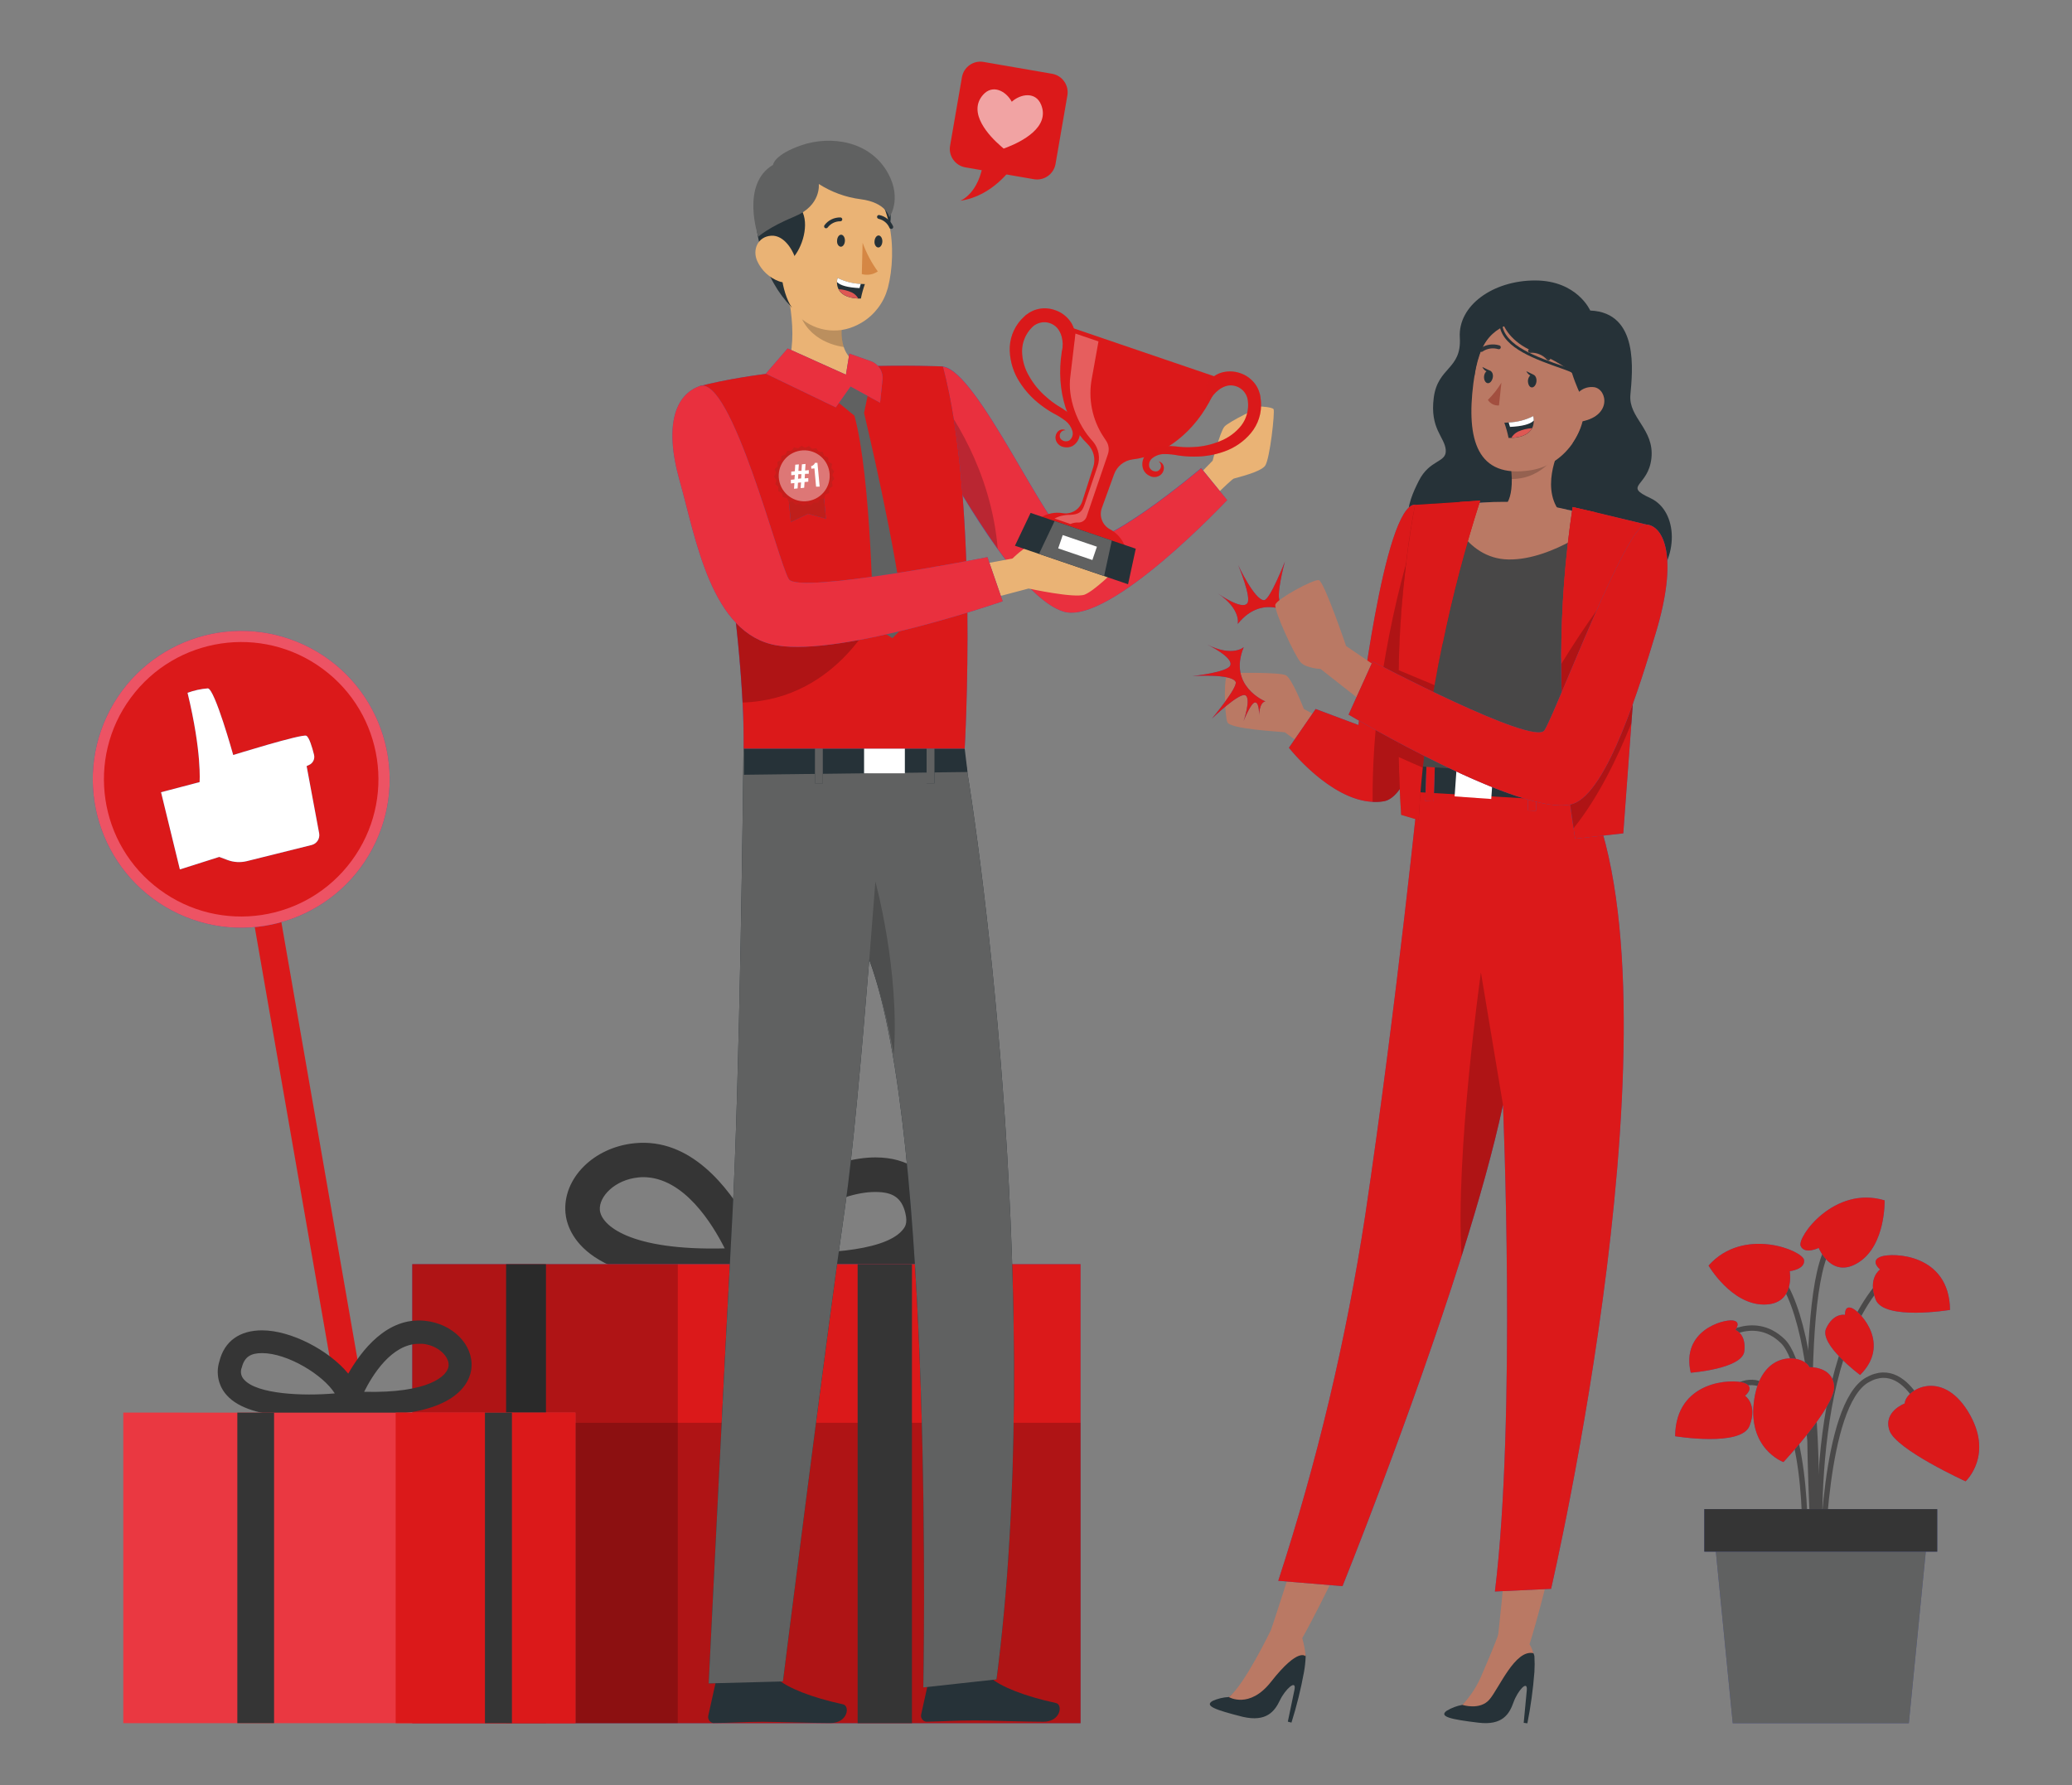 <?xml version="1.0" encoding="utf-8"?>
<!-- Generator: Adobe Illustrator 26.1.0, SVG Export Plug-In . SVG Version: 6.00 Build 0)  -->
<svg version="1.1" id="Layer_1" xmlns="http://www.w3.org/2000/svg" xmlns:xlink="http://www.w3.org/1999/xlink" x="0px" y="0px"
	 viewBox="0 0 383 330" style="enable-background:new 0 0 383 330;" xml:space="preserve">
<rect x="0" y="0" width="383" height="330" fill="#808080" stroke="none"/>
<style type="text/css">
	.st0{fill:#DB191A;}
	.st1{fill:#4A539D;}
	.st2{fill:#ED5364;}
	.st3{fill:#FFFFFF;enable-background:new    ;}
	.st4{fill:#353535;}
	.st5{opacity:0.2;fill:#030404;enable-background:new    ;}
	.st6{display:none;opacity:0.6;fill:#FFFFFF;enable-background:new    ;}
	.st7{fill:#EA3841;}
	.st8{fill:none;stroke:#4A4949;stroke-miterlimit:10;}
	.st9{fill:#606161;}
	.st10{fill:#263238;}
	.st11{fill:#BA7964;}
	.st12{fill:#FFFFFF;}
	.st13{fill:#484747;}
	.st14{fill:#A24F3F;}
	.st15{fill:none;stroke:#2E353A;stroke-width:0.725;stroke-linecap:round;stroke-linejoin:round;}
	.st16{fill:#DE5853;}
	.st17{fill:none;stroke:#263238;stroke-width:0.5;stroke-miterlimit:10;}
	.st18{opacity:0.6;fill:#FFFFFF;enable-background:new    ;}
	.st19{fill:#EAB375;}
	.st20{fill:#E9303E;}
	.st21{fill:#D58744;}
	.st22{opacity:0.3;fill:#FFFFFF;enable-background:new    ;}
	.st23{fill:#BF1F1B;}
	.st24{fill:#C71D1B;}
	.st25{opacity:0.4;fill:#FFFFFF;enable-background:new    ;}
	.st26{opacity:0.2;fill:#DB191A;enable-background:new    ;}
</style>
<g>
	<path class="st0" d="M49.93,158.53L45,159.39l22.96,131.85l4.92-0.86L49.93,158.53L49.93,158.53z"/>
	<path class="st1" d="M69.44,155.7c6.42-13.72,0.5-30.05-13.22-36.48c-13.72-6.42-30.05-0.5-36.48,13.22
		c-6.42,13.72-0.5,30.05,13.22,36.48C46.68,175.34,63.01,169.42,69.44,155.7L69.44,155.7z"/>
	<path class="st2" d="M69.44,155.7c6.42-13.72,0.5-30.05-13.22-36.48c-13.72-6.42-30.05-0.5-36.48,13.22
		c-6.42,13.72-0.5,30.05,13.22,36.48C46.68,175.34,63.01,169.42,69.44,155.7L69.44,155.7z"/>
	<path class="st0" d="M64.99,159.14c8.32-11.27,5.94-27.16-5.33-35.48c-11.27-8.33-27.16-5.94-35.48,5.33
		c-8.33,11.27-5.94,27.16,5.33,35.48C40.78,172.8,56.67,170.41,64.99,159.14L64.99,159.14z"/>
	<path class="st1" d="M29.77,146.46l7.12-1.87c0,0,0.46-5.43-2.22-16.51c1.21-0.45,2.47-0.72,3.75-0.82
		c1.28,0.07,4.69,12.32,4.69,12.32s12.68-3.95,13.51-3.56c0.52,0.24,1.09,2.14,1.42,3.48c0.21,0.79-0.19,1.61-0.94,1.93l-0.42,0.2
		l2.32,12.45c0.16,0.96-0.43,1.88-1.37,2.13l-12,2.99c-1.19,0.29-2.44,0.22-3.58-0.21l-1.52-0.57l-7.28,2.31L29.77,146.46
		L29.77,146.46z"/>
	<path class="st3" d="M29.77,146.46l7.12-1.87c0,0,0.46-5.43-2.22-16.51c1.21-0.45,2.47-0.72,3.75-0.82
		c1.28,0.07,4.69,12.32,4.69,12.32s12.68-3.95,13.51-3.56c0.52,0.24,1.09,2.14,1.42,3.48c0.21,0.79-0.19,1.61-0.94,1.93l-0.42,0.2
		l2.32,12.45c0.16,0.96-0.43,1.88-1.37,2.13l-12,2.99c-1.19,0.29-2.44,0.22-3.58-0.21l-1.52-0.57l-7.28,2.31L29.77,146.46
		L29.77,146.46z"/>
	<path class="st4" d="M138.59,242.64l-2.13-5.62c-28.45,1.31-31.64-9.37-31.94-12.82c-0.53-6.33,5.18-12.09,12.76-12.85
		c10.43-1.07,17.39,8.28,20.93,14.43c5.37-6.47,15.76-11.81,23.6-11.81c6,0,10.26,2.81,11.69,8.53c1.14,4.58-0.48,7.42-2.04,9.19
		c-6.62,7.5-25.71,6.02-31.44,5.43L138.59,242.64L138.59,242.64z M141.96,231.29c8.64,0.76,21.21,0.2,24.74-3.75
		c0.56-0.64,1.14-1.29,0.64-3.33c-0.72-2.9-2.44-3.85-5.54-3.85C154.87,220.33,145.12,226.23,141.96,231.29L141.96,231.29z
		 M118.89,217.62c-0.31,0-0.63,0.02-0.94,0.06c-4.29,0.43-7.27,3.52-7.07,6.01c0.24,2.81,5.48,7.54,23.08,7.1
		C131.75,226.4,126.46,217.62,118.89,217.62z"/>
	<path class="st1" d="M199.73,233.71H76.21v84.85h123.52L199.73,233.71L199.73,233.71z"/>
	<path class="st0" d="M199.73,233.71H76.21v84.85h123.52L199.73,233.71L199.73,233.71z"/>
	<path class="st5" d="M199.73,263.03H76.21v55.53h123.52L199.73,263.03L199.73,263.03z"/>
	<path class="st4" d="M168.57,233.71h-10.04v84.85h10.04V233.71z M100.92,233.71h-7.37v84.85h7.37V233.71z"/>
	<path class="st5" d="M125.29,233.71H76.21v84.85h49.07C125.29,318.56,125.29,233.71,125.29,233.71z"/>
	<path class="st6" d="M22.79,318.56h83.57v-57.41H22.79V318.56z"/>
	<g>
		<path class="st4" d="M63.2,261.6c-3.89,0.4-16.8,1.39-21.28-3.66c-1.53-1.68-2.06-4.05-1.38-6.22c0.94-3.86,3.84-5.78,7.9-5.78
			c5.3,0,12.33,3.63,15.93,8c2.4-4.17,7.1-10.49,14.15-9.77c5.13,0.52,9,4.41,8.63,8.7c-0.2,2.31-2.36,9.56-21.61,8.67l-1.43,3.8
			L63.2,261.6L63.2,261.6z M48.45,250.15c-2.1,0-3.25,0.68-3.75,2.64c-0.33,0.77-0.16,1.67,0.43,2.27
			c2.39,2.7,10.89,3.06,16.75,2.54C59.74,254.17,53.14,250.15,48.45,250.15z M67.31,257.3c11.9,0.3,15.46-2.91,15.61-4.81
			c0.14-1.68-1.87-3.75-4.78-4.06c-0.22-0.01-0.44-0.01-0.67,0C72.36,248.4,68.78,254.34,67.31,257.3z"/>
		<path class="st7" d="M22.79,318.56h83.57v-57.41H22.79V318.56z"/>
		<path class="st0" d="M73.14,318.56h33.21v-57.41H73.14V318.56z"/>
		<path class="st4" d="M43.87,318.56h6.79v-57.41h-6.79V318.56z M89.64,318.56h4.99v-57.41h-4.99V318.56z"/>
	</g>
	<path class="st8" d="M317.37,247.95c0,0,6.56-5.47,12.18,0c5.62,5.47,6.72,39.36,6.72,39.36"/>
	<path class="st8" d="M336.79,293.9c0,0-3.87-39.81,10.7-56.54"/>
	<path class="st8" d="M335.36,289.7c0,0,2.98-45.33-7.95-55.38 M336.79,289.7c0,0,0.25-29.99,8.38-34.6
		c8.13-4.61,12.24,10.53,12.24,10.53"/>
	<path class="st8" d="M333.54,289.7c0,0,1.33-22.99-4.97-31.21c-6.3-8.22-12.92,3.52-12.92,3.52 M335.74,292.79
		c0,0-4.08-53.78,2.66-62.89"/>
	<path class="st1" d="M352.08,259.46c0,0-4.05,1.5-2.81,5.02c1.24,3.52,14.06,9.37,14.06,9.37s5.36-4.92,0.44-12.92
		C358.85,252.95,352.2,256.94,352.08,259.46z"/>
	<path class="st0" d="M352.08,259.46c0,0-4.05,1.5-2.81,5.02c1.24,3.52,14.06,9.37,14.06,9.37s5.36-4.92,0.44-12.92
		C358.85,252.95,352.2,256.94,352.08,259.46z"/>
	<path class="st1" d="M334.47,252.75c0,0,4.31-0.18,4.56,3.54c0.25,3.72-9.37,14-9.37,14s-6.84-2.47-5.37-11.75
		C325.77,249.26,333.41,250.46,334.47,252.75L334.47,252.75z"/>
	<path class="st0" d="M334.47,252.75c0,0,4.31-0.18,4.56,3.54c0.25,3.72-9.37,14-9.37,14s-6.84-2.47-5.37-11.75
		C325.77,249.26,333.41,250.46,334.47,252.75L334.47,252.75z"/>
	<path class="st1" d="M330.82,235c0,0,2.88-0.31,2.65-2.06s-11.18-6.26-17.65,1.03c0,0,4.14,7.1,10.12,7.2
		C331.92,241.26,330.82,235,330.82,235z"/>
	<path class="st0" d="M330.82,235c0,0,2.88-0.31,2.65-2.06s-11.18-6.26-17.65,1.03c0,0,4.14,7.1,10.12,7.2
		C331.92,241.26,330.82,235,330.82,235z"/>
	<path class="st1" d="M336.18,230.7c0,0-2.61,1.27-3.33-0.35c-0.72-1.61,6.18-11.25,15.51-8.44c0,0,0.24,8.22-4.78,11.45
		C338.56,236.6,336.18,230.7,336.18,230.7z"/>
	<path class="st0" d="M336.18,230.7c0,0-2.61,1.27-3.33-0.35c-0.72-1.61,6.18-11.25,15.51-8.44c0,0,0.24,8.22-4.78,11.45
		C338.56,236.6,336.18,230.7,336.18,230.7z"/>
	<path class="st1" d="M322.56,258.04c0,0,1.99-1.6-0.15-2.38c-2.14-0.78-12.65-0.56-12.77,9.85c0,0,12.24,2.03,13.76-1.93
		C324.92,259.62,322.56,258.04,322.56,258.04z"/>
	<path class="st0" d="M322.56,258.04c0,0,1.99-1.6-0.15-2.38c-2.14-0.78-12.65-0.56-12.77,9.85c0,0,12.24,2.03,13.76-1.93
		C324.92,259.62,322.56,258.04,322.56,258.04z"/>
	<path class="st1" d="M347.53,234.69c0,0-1.99-1.6,0.16-2.38c2.15-0.78,12.65-0.56,12.76,9.85c0,0-12.24,2.03-13.75-1.93
		C345.19,236.26,347.53,234.69,347.53,234.69z"/>
	<path class="st0" d="M347.53,234.69c0,0-1.99-1.6,0.16-2.38c2.15-0.78,12.65-0.56,12.76,9.85c0,0-12.24,2.03-13.75-1.93
		C345.19,236.26,347.53,234.69,347.53,234.69z"/>
	<path class="st1" d="M341.05,243.08c0,0-0.17-1.95,1.41-1.18c1.57,0.77,7.05,6.67,1.37,12.29c0,0-7.65-5.67-6.27-8.61
		C338.93,242.63,341.05,243.08,341.05,243.08z"/>
	<path class="st0" d="M341.05,243.08c0,0-0.17-1.95,1.41-1.18c1.57,0.77,7.05,6.67,1.37,12.29c0,0-7.65-5.67-6.27-8.61
		C338.93,242.63,341.05,243.08,341.05,243.08z"/>
	<path class="st1" d="M320.79,245.86c0,0,1.19-1.56-0.55-1.75c-1.74-0.2-9.52,1.87-7.71,9.66c0,0,9.49-0.71,9.9-3.95
		C322.82,246.59,320.79,245.86,320.79,245.86z"/>
	<path class="st0" d="M320.79,245.86c0,0,1.19-1.56-0.55-1.75c-1.74-0.2-9.52,1.87-7.71,9.66c0,0,9.49-0.71,9.9-3.95
		C322.82,246.59,320.79,245.86,320.79,245.86z"/>
	<path class="st1" d="M352.84,318.57h-32.55l-3.51-35.64h39.58L352.84,318.57z"/>
	<path class="st9" d="M352.84,318.57h-32.55l-3.51-35.64h39.58L352.84,318.57z"/>
	<path class="st1" d="M358.09,278.99h-43.06v7.86h43.06V278.99z"/>
	<path class="st4" d="M358.09,278.99h-43.06v7.86h43.06V278.99z"/>
	<path class="st10" d="M293.95,57.41c0,0-2.42-5.56-10.2-5.56s-14.27,4.63-13.91,10.56s-4.08,5.38-4.82,11.13
		c-0.74,5.75,2.03,7.23,2.22,9.64c0.19,2.42-2.96,1.67-5,5.75c-2.04,4.08-4.63,9.82,4.08,17.42c8.71,7.6,33.38,6.31,38.75,1.67
		c5.37-4.64,5.19-13.53,0-15.93c-5.19-2.4-0.37-2.04,0.19-7.41c0.55-5.37-4.26-7.41-3.89-11.68
		C301.74,68.73,303.05,57.78,293.95,57.41z"/>
	<path class="st11" d="M248.69,135.25l-7.68-4.19c0,0-2.17-5.62-3.33-6.22s-9.49-0.44-10.55-0.44c-1.06,0-0.77,7.81-0.26,9.11
		c0.51,1.3,9.72,1.73,10.62,1.87l9.37,6.8L248.69,135.25z"/>
	<path class="st1" d="M261.59,93.28c-5.78,0-10.48,40.75-10.48,40.75l-7.91-2.97l-4.94,7.17c0,0,8.89,11.37,17.55,9.89
		c8.65-1.48,13.12-46.04,13.12-46.04L261.59,93.28z"/>
	<path class="st0" d="M268.91,102.09c0,0-0.11,1.16-0.35,3.13c-1.2,10.16-5.49,41.67-12.76,42.91c-0.69,0.12-1.39,0.16-2.09,0.11
		c-7.94-0.38-15.46-10-15.46-10l4.94-7.16l7.91,2.96c0,0,4.69-40.79,10.48-40.75L268.91,102.09z"/>
	<path class="st5" d="M268.57,105.22c-1.2,10.16-5.49,41.67-12.76,42.91c-0.69,0.12-1.39,0.16-2.09,0.11
		c-0.19-26.17,7.78-49.3,7.78-49.3S268.57,105.22,268.57,105.22z"/>
	<path class="st11" d="M265.83,153.53c0,0-10.16,54.14-12.87,76.37c-3.54,29-18.02,71.42-18.02,71.42l5.79,1.5
		c0,0,20.41-36.06,24.37-68.49c16.21-33.15,17.53-73.98,17.53-73.98L265.83,153.53L265.83,153.53z"/>
	<path class="st10" d="M224.16,314.44c0.94-0.42,1.95-0.66,2.97-0.71c0,0,3.56-2.1,7.09-10.23h3.97c1.37,0.02,2.59,0.89,3.05,2.18
		c0.07,0.18,0.1,0.36,0.11,0.55c-0.04,0.96-0.14,1.91-0.31,2.86c-0.58,3.17-1.35,6.3-2.32,9.37l-0.67-0.18l1.23-5.91
		c0.4-2.02-1.72-0.07-2.69,1.96s-2.48,4.07-6.87,3.06C224.62,316.1,222.56,315.36,224.16,314.44L224.16,314.44z"/>
	<path class="st11" d="M276.37,152.67c0,0,1.27,55.06,3.21,77.37c2.54,29.11-2.81,73.61-2.81,73.61l5.98,0.26
		c0,0,12.51-39.5,9.7-72.05c9.01-35.79,1.87-76,1.87-76L276.37,152.67L276.37,152.67z"/>
	<path class="st10" d="M267.43,316.26c0.89-0.53,1.86-0.9,2.88-1.08c0,0,3.31-2.46,5.94-10.94l3.94-0.45
		c1.38-0.13,2.69,0.62,3.27,1.87c0.08,0.17,0.14,0.35,0.17,0.53c0.06,0.96,0.06,1.92,0,2.88c-0.24,3.2-0.68,6.38-1.3,9.52
		l-0.68-0.09l0.57-6.02c0.19-2.04-1.7,0.11-2.46,2.24c-0.76,2.13-2.02,4.31-6.5,3.75C268.06,317.85,265.93,317.33,267.43,316.26
		L267.43,316.26z"/>
	<path class="st11" d="M234.94,301.32c0,0-5,10.37-7.81,12.41c0,0,3.82,2.28,7.81-2.81c5.15-6.56,6.41-4.69,6.41-4.69
		c-0.1-1.13-0.31-2.25-0.62-3.35C239.95,300.7,234.94,301.32,234.94,301.32L234.94,301.32z M277.33,301.23c0,0-1.41,3.83-3.28,8.05
		c-0.86,2.19-2.13,4.19-3.75,5.9c0,0,3.25,1.06,5.01-0.98c1.76-2.04,4.76-9.37,8.14-8.57c-0.18-0.6-0.43-1.18-0.75-1.72
		C282.19,303.08,277.33,301.23,277.33,301.23L277.33,301.23z"/>
	<path class="st1" d="M262.35,144.5c0,0-4.02,40.08-10,80.26c-3.51,22.89-8.88,45.46-16.06,67.48l11.87,0.99
		c0,0,22.74-56.37,29.66-88.99c0,0,2.46,57.84-1.49,89.98l10.38-0.5c0,0,25.31-108.85,6.43-148.09L262.35,144.5L262.35,144.5z"/>
	<path class="st0" d="M286.71,293.73l-10.38,0.49c3.96-32.13,1.49-89.98,1.49-89.98c-1.75,8.24-4.51,17.98-7.65,27.95
		c-9.31,29.53-22.02,61.04-22.02,61.04l-11.87-0.99c7.19-22.02,12.56-44.59,16.06-67.48c5.98-40.18,10-80.26,10-80.26l30.79,1.16
		C312.05,184.86,286.71,293.73,286.71,293.73L286.71,293.73z"/>
	<path class="st5" d="M277.82,204.24c-1.75,8.24-4.51,17.98-7.65,27.95c-1.2-18.75,3.57-52.42,3.57-52.42L277.82,204.24
		L277.82,204.24z"/>
	<path class="st10" d="M293.08,143.71l0.08,4.53l-30.98-1.79l-0.09-5.35L293.08,143.71L293.08,143.71z"/>
	<path class="st12" d="M268.88,147.23l6.77,0.48l0.36-5.13l-6.77-0.48L268.88,147.23L268.88,147.23z"/>
	<path class="st1" d="M282.39,149.83l1.54,0.05l0.25-7.82l-1.54-0.05L282.39,149.83z"/>
	<path class="st0" d="M282.39,149.83l1.54,0.05l0.25-7.82l-1.54-0.05L282.39,149.83z"/>
	<path class="st1" d="M263.47,148.1l1.54,0.05l0.25-7.82l-1.54-0.05L263.47,148.1z"/>
	<path class="st0" d="M263.47,148.1l1.54,0.05l0.25-7.82l-1.54-0.05L263.47,148.1z"/>
	<path class="st1" d="M262.2,139.86l30.93,2.67c0.3-7.67,1.4-15.28,3.29-22.72c0.74-2.96,1.67-6.27,2.86-10.09
		c0.68-2.2,1.39-4.38,2.13-6.56c0.59-1.79,1.23-3.69,1.93-5.7c-4.2-1.34-8.49-2.38-12.84-3.1c-4.59-0.82-9.23-1.3-13.89-1.46
		c-6.02-0.05-12.93,0.63-12.93,0.63s-0.98,0.23-1.6,6.62C261.52,106.09,260.96,118.07,262.2,139.86L262.2,139.86z"/>
	<path class="st13" d="M262.15,141.67l30.93,2.04c0.49-7.69,1.04-14.73,3.36-23.9c0.74-2.96,1.67-6.27,2.86-10.09
		c0.68-2.2,1.39-4.38,2.13-6.56c0.59-1.79,1.23-3.69,1.93-5.7c-4.2-1.34-8.49-2.38-12.84-3.1c-4.59-0.82-9.23-1.3-13.89-1.46
		c-6.02-0.05-12.93,0.63-12.93,0.63s-0.98,0.23-1.6,6.62C261.52,106.09,260.87,119.87,262.15,141.67L262.15,141.67z"/>
	<path class="st11" d="M279.17,99.69c7.63-0.94,9.92-4.24,9.92-4.24c-4.84-4.56-0.82-12.47-0.82-12.47l-9.18,1.72
		c0.21,1.28,0.32,2.57,0.36,3.86c0.07,5.58-2.45,5.62-2.45,5.62C275.39,97.22,279.17,99.69,279.17,99.69z"/>
	<path class="st5" d="M279.09,84.69c0.21,1.28,0.32,2.57,0.36,3.86c6.2,0,8.82-5.58,8.82-5.58S279.09,84.69,279.09,84.69z"/>
	<path class="st11" d="M284.16,59.03c-7.98-0.43-10.78,3.69-11.82,11.88c-1.29,10.23,0.59,17.66,10.68,16.01
		C296.74,84.68,297.42,59.73,284.16,59.03z"/>
	<path class="st14" d="M277.53,70.75c-0.7,1.16-1.54,2.22-2.5,3.18c0.44,0.7,1.23,1.09,2.05,1.02
		C277.08,74.95,277.53,70.75,277.53,70.75z"/>
	<path class="st10" d="M282.43,70.37c0,0.65,0.26,1.21,0.69,1.25c0.43,0.04,0.83-0.47,0.89-1.12c0.06-0.66-0.26-1.22-0.7-1.25
		C282.87,69.22,282.5,69.71,282.43,70.37z"/>
	<path class="st10" d="M283.51,69.29l-1.38-0.67C282.13,68.62,282.75,69.87,283.51,69.29z M274.32,69.59
		c-0.05,0.66,0.26,1.21,0.69,1.25s0.83-0.47,0.94-1.12c0.1-0.66-0.26-1.21-0.7-1.25S274.38,68.93,274.32,69.59z"/>
	<path class="st10" d="M275.38,68.51L274,67.85C274,67.85,274.62,69.1,275.38,68.51z"/>
	<path class="st15" d="M282.83,64.86c1.29-0.09,2.54,0.43,3.39,1.4 M277.05,64.2c-1.09-0.33-2.27-0.16-3.21,0.49"/>
	<path class="st10" d="M278.07,78.15c0.33,0.92,0.59,1.86,0.78,2.81c0.17,0.01,0.34,0.01,0.52,0c2.33-0.1,3.38-0.94,3.84-1.8
		c0.21-0.43,0.31-0.91,0.3-1.4c0-0.28-0.03-0.55-0.1-0.82c-1.41,0.71-2.96,1.11-4.54,1.16C278.38,78.15,278.07,78.15,278.07,78.15z"
		/>
	<path class="st12" d="M278.87,78.1l0.25,0.82c2.19-0.1,3.75-0.48,4.39-1.17c0-0.28-0.03-0.55-0.1-0.82
		C281.99,77.65,280.44,78.04,278.87,78.1z"/>
	<path class="st16" d="M279.36,80.95c2.33-0.1,3.38-0.94,3.84-1.8c-0.89,0.06-1.76,0.27-2.58,0.63
		C280.1,80.03,279.65,80.44,279.36,80.95z"/>
	<path class="st10" d="M292.15,72.96c0,0-3.37-6.76-2.53-11.79c0,0-15.46-7.32-17.11,8.68c0,0-0.77-14.33,12.96-13.9
		c13.73,0.43,12.58,20.5,5.16,26.08C290.63,82.03,294.23,77.18,292.15,72.96L292.15,72.96z"/>
	<path class="st10" d="M292.95,58.27c0,0-6.24-5.56-11.92-4.51s-4.69,8.53,2.81,11.37c7.5,2.84,9.03,6.5,9.03,6.5l6.49-5.81
		L292.95,58.27L292.95,58.27z"/>
	<path class="st17" d="M279.36,56.1c0,0-2.66,0.18-1.92,4.13c0.74,3.96,6.36,5.94,11.68,7.8c5.31,1.86,4.88,3.95,4.88,3.95"/>
	<path class="st11" d="M290.75,74.57c0.26-1.91,2.02-3.25,3.94-2.99c2.46,0.4,3.36,5.54-2.86,6.43
		C290.94,78.13,290.49,77.24,290.75,74.57L290.75,74.57z M296.15,96.28c0,0-8.95,7.26-17.28,7.15s-11.25-9.49-11.25-9.49
		S280.55,90.13,296.15,96.28z"/>
	<path class="st1" d="M290.69,93.74c-2.99,20.34-2.83,41.02,0.47,61.31l8.89-0.99l4.21-57.1L290.69,93.74L290.69,93.74z"/>
	<path class="st0" d="M304.27,96.96l-0.45,6.05l-2.26,30.66l-1.5,20.39l-8.89,0.99c-0.1-0.65-0.21-1.29-0.3-1.93
		c-1.53-10.05-2.29-20.2-2.28-30.37v-1.04c0.01-9.36,0.71-18.71,2.11-27.97l4.12,0.94L304.27,96.96L304.27,96.96z"/>
	<path class="st5" d="M273.61,92.53c0,0-9.93,29.14-11.37,59.05l-3.24-0.94c0,0-2.38-32.35,2.57-57.31L273.61,92.53z"/>
	<path class="st0" d="M273.61,92.53c-2.81,8.72-5.14,17.59-6.98,26.56c-0.51,2.43-1,4.97-1.46,7.59c-0.86,4.85-1.61,9.99-2.17,15.25
		c-0.34,3.2-0.6,6.43-0.76,9.68l-3.24-0.97c0,0-0.31-4.15-0.47-10.64c-0.11-4.45-0.16-10.01,0-16.06
		c0.17-10.27,1.19-20.51,3.03-30.61l8.24-0.53L273.61,92.53L273.61,92.53z M291.9,104.78l3.15,4.45l-6.47,12.48
		c0.01-9.36,0.71-18.71,2.11-27.97l4.12,0.94l2.64,5.89C297.46,100.57,291.9,104.78,291.9,104.78z"/>
	<path class="st0" d="M273.61,92.53c-2.81,8.72-5.14,17.59-6.98,26.56l-2.34-12.81l4.63-4.17l-2.96-4.63l3.88-4.69L273.61,92.53z"/>
	<path class="st5" d="M303.82,103.01l-2.26,30.66c-2.63,6.56-6.21,13.88-10.69,19.45c-1.53-10.05-2.29-20.2-2.28-30.37
		c4.1-6.68,9.93-15.33,15-19.55L303.82,103.01z M265.16,126.66c-0.86,4.85-1.61,9.99-2.17,15.25c-1.47-0.63-2.98-1.29-4.44-1.95
		c-0.11-4.45-0.16-10.01,0-16.06L265.16,126.66z"/>
	<path class="st1" d="M233.9,129.67c0,0-6.97-2.81-4-10.03c0,0-2.02,1.87-6.7-0.45c0,0,4.88,2.33,4.2,3.85
		c-0.57,1.27-6.99,1.95-6.99,1.95s7.23-0.5,7.99,1.06c0.48,0.98-4.38,6.8-4.38,6.8s5.11-4.94,6.2-4.3c1.09,0.64-0.35,4.75-0.35,4.75
		s1.39-3.55,2.18-3.44c0.8,0.11,0.67,2.48,0.67,2.48S232.75,129.83,233.9,129.67z M239.5,113.99c0,0-5.81-4.75-10.71,1.36
		c0,0,0.68-2.68-3.64-5.62c0,0,4.41,3.14,5.41,1.8c0.82-1.11-1.69-7.06-1.69-7.06s3.06,6.56,4.8,6.48c1.1-0.06,3.83-7.11,3.83-7.11
		s-1.87,6.86-0.76,7.5c1.12,0.64,3.98-2.61,3.98-2.61s-2.43,2.93-1.95,3.58c0.48,0.65,2.5-0.61,2.5-0.61S239.06,112.87,239.5,113.99
		L239.5,113.99z"/>
	<path class="st0" d="M233.9,129.67c0,0-6.97-2.81-4-10.03c0,0-2.02,1.87-6.7-0.45c0,0,4.88,2.33,4.2,3.85
		c-0.57,1.27-6.99,1.95-6.99,1.95s7.23-0.5,7.99,1.06c0.48,0.98-4.38,6.8-4.38,6.8s5.11-4.94,6.2-4.3c1.09,0.64-0.35,4.75-0.35,4.75
		s1.39-3.55,2.18-3.44c0.8,0.11,0.67,2.48,0.67,2.48S232.75,129.83,233.9,129.67z M239.5,113.99c0,0-5.81-4.75-10.71,1.36
		c0,0,0.68-2.68-3.64-5.62c0,0,4.41,3.14,5.41,1.8c0.82-1.11-1.69-7.06-1.69-7.06s3.06,6.56,4.8,6.48c1.1-0.06,3.83-7.11,3.83-7.11
		s-1.87,6.86-0.76,7.5c1.12,0.64,3.98-2.61,3.98-2.61s-2.43,2.93-1.95,3.58c0.48,0.65,2.5-0.61,2.5-0.61S239.06,112.87,239.5,113.99
		L239.5,113.99z"/>
	<path class="st11" d="M261.41,127.99l-12.59-8.56c0,0-4.07-11.98-5.04-12.18c-0.97-0.21-7.7,3.44-8.03,4.51
		c-0.33,1.07,3.65,9.63,4.69,10.71c1.04,1.09,3.66,1.2,3.66,1.2l12.26,9.63L261.41,127.99z"/>
	<path class="st1" d="M304.27,96.96c-3.59-0.23-16.81,35.1-18.79,38.06c-1.98,2.96-31.76-12.73-31.76-12.73l-4.44,9.82
		c0,0,32.44,19.29,41.4,16.51c6.49-2.02,12.61-22.49,15.32-31.4C310.33,103.04,307.55,97.16,304.27,96.96z"/>
	<path class="st0" d="M304.27,96.96c-3.59-0.23-16.81,35.1-18.79,38.06c-1.98,2.96-31.76-12.73-31.76-12.73l-4.44,9.82
		c0,0,32.44,19.29,41.4,16.51c6.49-2.02,12.61-22.49,15.32-31.4C310.33,103.04,307.55,97.16,304.27,96.96z"/>
	<path class="st0" d="M194.48,13.64l-12.67-2.19c-1.88-0.33-3.67,0.94-4,2.82l-2.19,12.67c-0.33,1.88,0.94,3.67,2.82,4l12.67,2.19
		c1.88,0.33,3.67-0.94,4-2.82c0,0,0,0,0,0l2.19-12.67C197.62,15.76,196.36,13.97,194.48,13.64z"/>
	<path class="st18" d="M192.45,19.37c-0.99-2.46-3.75-2.06-5.43-0.56c-1.06-1.98-3.53-3.29-5.3-1.29c-2.97,3.36,1.21,7.69,3.23,9.45
		l0.57,0.5l0.71-0.27C188.76,26.21,194.15,23.54,192.45,19.37z"/>
	<path class="st0" d="M187.12,30.88c0,0-3.57,5.4-9.61,6.23c0,0,3.49-1.27,4.29-7.4L187.12,30.88z"/>
	<path class="st10" d="M142.36,309.87h-9.28c-0.31,0-0.58,0.22-0.65,0.52l-1.51,6.8c-0.13,0.61,0.26,1.21,0.87,1.34
		c0.08,0.01,0.16,0.01,0.24,0c3,0,5.19-0.22,8.96-0.22c2.32,0,9.33,0.23,12.53,0.23s3.63-3.16,2.32-3.46
		c-5.89-1.27-10.31-3.06-12.18-4.74C143.31,310.02,142.84,309.85,142.36,309.87L142.36,309.87z M181.71,309.63h-9.28
		c-0.31,0-0.58,0.22-0.65,0.52l-1.51,6.8c-0.13,0.61,0.26,1.21,0.87,1.34c0.08,0.01,0.16,0.01,0.24,0c3.01-0.06,5.19-0.23,8.96-0.23
		c2.32,0,9.33,0.24,12.53,0.24s3.63-3.17,2.32-3.46c-5.89-1.28-10.31-3.06-12.18-4.75C182.66,309.77,182.19,309.61,181.71,309.63
		L181.71,309.63z"/>
	<path class="st10" d="M137.44,137.89h40.54c3.85,21.04,14.87,106.22,6.22,172.58l-13.53,1.48c0,0,2.1-101.97-9.99-134.54
		c-1.4,17.43-3.06,35.98-4.49,45.84c-3.52,24.29-11.47,87.6-11.47,87.6L131,311.21c0,0,3.01-61.4,4.32-85.29
		C136.77,200.03,137.39,143.21,137.44,137.89L137.44,137.89z"/>
	<path class="st9" d="M137.44,137.89h40.54c3.85,21.04,14.87,106.22,6.22,172.58l-13.53,1.48c0,0,2.1-101.97-9.99-134.54
		c-1.4,17.43-3.06,35.98-4.49,45.84c-3.52,24.29-11.47,87.6-11.47,87.6L131,311.21c0,0,3.01-61.4,4.32-85.29
		C136.77,200.03,137.39,143.21,137.44,137.89L137.44,137.89z"/>
	<path class="st5" d="M160.68,177.41c2,5.71,3.51,11.57,4.53,17.54c1.13-15.51-3.4-31.96-3.4-31.96L160.68,177.41L160.68,177.41z"/>
	<path class="st10" d="M178.32,138.38h-40.8v4.85l41.32-0.51L178.32,138.38z"/>
	<path class="st10" d="M150.64,144.81h1.45v-8.62h-1.45V144.81z M171.28,144.81h1.45v-8.62h-1.45V144.81z"/>
	<path class="st12" d="M159.72,142.96h7.54v-5.44h-7.54V142.96z"/>
	<path class="st9" d="M150.64,144.81h1.45v-8.62h-1.45V144.81z M171.28,144.81h1.45v-8.62h-1.45V144.81z"/>
	<path class="st19" d="M220.72,88.69l3.43-3.52c0,0,1.37-5.3,2.16-6.27c0.79-0.97,6.76-3.75,6.76-3.75s2.05,0.1,2.34,0.49
		c0.29,0.38-0.68,9.31-1.57,10.48c-0.88,1.17-5.18,2.16-5.77,2.35c-0.59,0.2-6.65,6.36-6.65,6.36S220.72,88.69,220.72,88.69z"/>
	<path class="st1" d="M174.28,67.75c6.4,0.78,19.01,29.88,23.82,32.48c4.82,2.6,23.92-13.71,23.92-13.71l4.82,5.93
		c0,0-21.69,23.17-30.22,20.62c-8.53-2.55-20.62-24.47-24.28-31.33C168.67,74.88,174.28,67.75,174.28,67.75L174.28,67.75z"/>
	<path class="st20" d="M226.84,92.45c0,0-21.69,23.17-30.22,20.62c-3.75-1.13-8.12-5.94-12.18-11.57
		c-4.43-6.33-8.47-12.93-12.09-19.76c-1.6-3.17-1.68-6.89-0.21-10.12c0.55-1.36,1.27-2.65,2.15-3.82
		c6.4,0.78,19.01,29.89,23.82,32.49c4.82,2.6,23.92-13.72,23.92-13.72L226.84,92.45z"/>
	<path class="st5" d="M184.43,101.46c-4.43-6.33-8.47-12.93-12.09-19.76c-1.6-3.17-1.68-6.89-0.21-10.12
		C175.78,76.07,183.19,86.85,184.43,101.46z"/>
	<path class="st1" d="M174.28,67.75c0,0-25.78-1.22-44.99,3.64c0,0,8.44,42.69,8.15,66.99h40.87
		C178.32,138.38,180.98,92.82,174.28,67.75z"/>
	<path class="st0" d="M178.32,138.38h-40.86c0-2.64,0-5.49-0.19-8.49c-0.36-7.01-1.15-14.78-2.12-22.3l-0.28-2.19
		c-0.66-4.88-1.36-9.61-2.04-13.92c-1.87-11.58-3.53-20.09-3.53-20.09c19.2-4.85,44.99-3.64,44.99-3.64
		C180.97,92.83,178.32,138.38,178.32,138.38L178.32,138.38z"/>
	<path class="st5" d="M162.33,112.47c0,0-7.06,16.82-25.06,17.41c-0.36-7.01-1.15-14.78-2.12-22.3L162.33,112.47z"/>
	<path class="st19" d="M144.34,69.45c3.75,3.36,12.77,2.12,12.77,2.12s5.62-1.55,4.47-3.32c-3.34-0.55-4.95-2.11-5.62-4.1
		c-0.37-1.24-0.49-2.53-0.34-3.81c0.05-0.71,0.15-1.42,0.28-2.12l-11.25-8.3C146.17,55.39,147.97,65.48,144.34,69.45L144.34,69.45z"
		/>
	<path class="st5" d="M147.29,55.19c0.44,6.73,5.97,8.59,8.68,8.96c-0.37-1.24-0.49-2.53-0.34-3.81
		C155.64,60.34,147.29,55.19,147.29,55.19z"/>
	<path class="st10" d="M163.68,32.48c0,0,3.13,10.12-1.77,14.93s-7.79-14.47-7.79-14.47L163.68,32.48z"/>
	<path class="st19" d="M147.18,58.03c2.9,3.15,7.54,3.98,11.34,2.02c2.42-1.19,4.29-3.25,5.25-5.76c0.13-0.35,0.24-0.7,0.35-1.07
		c1.75-6.74,0.94-17.94-6.36-21.08c-5.06-2.2-10.95-0.03-13.37,4.93c-0.77,1.58-1.13,3.33-1.03,5.08
		C143.64,49.68,143.45,54.11,147.18,58.03z"/>
	<path class="st10" d="M154.73,44.49c-0.06,0.61,0.3,1.12,0.7,1.12s0.73-0.49,0.75-1.1c0.02-0.61-0.31-1.12-0.7-1.12
		C155.08,43.39,154.75,43.87,154.73,44.49z M161.65,44.63c-0.06,0.61,0.31,1.12,0.7,1.12c0.39,0.01,0.73-0.49,0.75-1.1
		c0.02-0.61-0.31-1.12-0.7-1.12S161.67,44.05,161.65,44.63z"/>
	<path class="st21" d="M159.45,44.88c0.69,1.89,1.63,3.68,2.81,5.3c-0.87,0.59-1.95,0.77-2.96,0.49L159.45,44.88z"/>
	<path class="st10" d="M152.62,42.2c0.13,0.02,0.27-0.03,0.36-0.13c0.55-0.73,1.41-1.16,2.32-1.16c0.09,0.01,0.19-0.02,0.26-0.08
		c0.07-0.06,0.12-0.15,0.13-0.24c0.02-0.2-0.13-0.37-0.33-0.39c-1.16-0.03-2.26,0.5-2.95,1.42c-0.12,0.15-0.1,0.38,0.05,0.51
		C152.51,42.16,152.56,42.19,152.62,42.2L152.62,42.2z M164.68,42.3c0.07,0.02,0.14,0.02,0.21,0c0.18-0.08,0.27-0.29,0.19-0.48
		c-0.47-1.06-1.42-1.84-2.56-2.07c-0.19-0.03-0.37,0.11-0.4,0.3c-0.02,0.19,0.11,0.37,0.3,0.41c0.89,0.2,1.64,0.82,2,1.67
		C164.46,42.23,164.57,42.29,164.68,42.3L164.68,42.3z M149.06,32.88l0.5,3.31c-1.14,0.59-1.65,1.96-1.15,3.15
		c1.14,2.76-0.32,7.12-2.41,8.91c0,0-0.1-1.21-1.12-0.89c-1.01,0.32-0.55,6.56,1.52,9.54c-2.65-2.73-4.54-6.1-5.49-9.78
		c-1.73-6.06-1.56-10.56-0.37-12.96L149.06,32.88z"/>
	<path class="st19" d="M139.97,48.26c0.79,1.74,2.24,3.09,4.03,3.75c2.36,0.85,3.75-1.23,3.22-3.55c-0.47-2.06-2.24-5.06-4.69-4.88
		C140.09,43.75,139.03,46.14,139.97,48.26z"/>
	<path class="st10" d="M159.87,52.52c-0.31,0.87-0.56,1.76-0.74,2.67h-0.49c-2.21-0.1-3.21-0.88-3.64-1.72
		c-0.2-0.41-0.3-0.86-0.29-1.32c0-0.26,0.03-0.51,0.1-0.76c1.34,0.66,2.8,1.04,4.29,1.1C159.11,52.5,159.87,52.52,159.87,52.52z"/>
	<path class="st12" d="M159.11,52.48l-0.23,0.78c-2.08-0.1-3.53-0.45-4.16-1.12c0-0.26,0.03-0.51,0.1-0.76
		C156.16,52.04,157.62,52.42,159.11,52.48z"/>
	<path class="st16" d="M158.65,55.18c-2.21-0.1-3.21-0.88-3.64-1.72c0.84,0.05,1.67,0.26,2.44,0.6
		C157.95,54.3,158.37,54.69,158.65,55.18z"/>
	<path class="st9" d="M151.35,34.01c0,0,0.5,3.96-4.44,6c-4.94,2.04-6.74,3.75-6.74,3.75s-3.34-9.7,2.72-13.28
		c0,0,0.12-1.87,5.31-3.65c5.19-1.77,12.63-0.94,16.01,5.31c2.53,4.69,0.19,8.03,0.19,8.03s-0.5-2.72-5.31-3.34
		C156.33,36.48,153.69,35.51,151.35,34.01L151.35,34.01z M160.81,71.02l-1.09,5.33c0,0,6.21,25.91,7.5,39.36l-2.26,2.27l-3.56-2.27
		c0,0-0.32-27.37-3.46-38.86l-5.62-4.61l4.43-1.43L160.81,71.02L160.81,71.02z"/>
	<path class="st1" d="M145.59,64.42l10.78,4.85l0.63-3.9l3.96,1.4c1.42,0.5,2.32,1.91,2.17,3.41l-0.45,4.27l-5.46-2.99l-2.73,3.85
		l-12.93-6.23L145.59,64.42z"/>
	<path class="st20" d="M145.59,64.42l10.78,4.85l0.63-3.9l3.96,1.4c1.42,0.5,2.32,1.91,2.17,3.41l-0.45,4.27l-5.46-2.99l-2.73,3.85
		l-12.93-6.23L145.59,64.42z"/>
	<path class="st19" d="M174.19,105.66l12.97-2.41c0,0,2.41-2.41,3.52-2.41c1.12,0,15.58,4.44,15.58,4.44s-3.9,3.9-5.75,4.64
		c-1.86,0.74-10.38-1.12-10.38-1.12l-12.61,3.34C177.53,112.14,174.19,105.66,174.19,105.66z"/>
	<path class="st1" d="M129.29,71.39c5.92-2.16,14.68,32.92,16.53,35.7c1.86,2.78,36.71-4.09,36.71-4.09l2.81,8.16
		c0,0-29.48,10.2-41.71,8.16s-15-19.84-17.99-30.4S124.97,72.95,129.29,71.39z"/>
	<path class="st20" d="M129.29,71.39c5.92-2.16,14.68,32.92,16.53,35.7c1.86,2.78,36.71-4.09,36.71-4.09l2.81,8.16
		c0,0-29.48,10.2-41.71,8.16s-15-19.84-17.99-30.4S124.97,72.95,129.29,71.39z"/>
	<path class="st0" d="M222.93,71.36c0.54-1.18,1.57-2.08,2.81-2.46c1.14-0.34,2.35-0.31,3.47,0.07c1.13,0.37,2.11,1.08,2.81,2.04
		c0.18,0.24,0.33,0.49,0.46,0.76c0.13,0.26,0.24,0.54,0.32,0.82l0.12,0.41l0.06,0.39l0.1,0.79c0.18,2.14-0.5,4.26-1.87,5.9
		c-1.3,1.55-3,2.72-4.91,3.39c-1.82,0.65-3.75,0.97-5.69,0.94c-0.94,0-1.88-0.07-2.81-0.21c-0.85-0.17-1.71-0.26-2.58-0.26
		c-0.77-0.01-1.52,0.24-2.14,0.7c-0.56,0.38-0.81,1.07-0.63,1.72c0.24,0.59,0.88,0.91,1.5,0.75c0.53-0.21,0.8-0.81,0.59-1.34
		c0-0.01-0.01-0.02-0.01-0.03c-0.07-0.17-0.19-0.32-0.34-0.43c0.52,0.12,0.91,0.57,0.94,1.11c0.03,0.6-0.26,1.17-0.77,1.49
		c-0.53,0.33-1.19,0.37-1.75,0.11c-0.56-0.22-1.02-0.66-1.27-1.21c-0.43-1.13-0.09-2.4,0.84-3.17c0.81-0.69,1.83-1.1,2.9-1.17
		c0.96-0.04,1.92,0,2.87,0.13c0.87,0.09,1.74,0.1,2.61,0.05c1.72-0.07,3.41-0.44,5-1.11c1.53-0.6,2.88-1.6,3.9-2.89
		c0.98-1.3,1.41-2.94,1.2-4.56c-0.09-0.86-0.53-1.64-1.21-2.17c-0.68-0.53-1.54-0.76-2.4-0.65c-1.76,0.31-3.05,1.87-3.82,3.37
		L222.93,71.36L222.93,71.36z M198.58,63.07c0.3-1.28,0.02-2.63-0.76-3.68c-0.7-0.96-1.68-1.69-2.81-2.06
		c-1.12-0.4-2.34-0.44-3.48-0.1c-0.29,0.08-0.56,0.19-0.82,0.33c-0.27,0.12-0.52,0.27-0.75,0.45l-0.36,0.25l-0.29,0.28l-0.56,0.55
		c-1.44,1.59-2.2,3.69-2.1,5.83c0.09,2.02,0.71,3.99,1.81,5.69c1.04,1.64,2.37,3.08,3.92,4.25c0.75,0.58,1.55,1.11,2.38,1.57
		c0.77,0.39,1.51,0.85,2.2,1.37c0.61,0.48,1.05,1.13,1.27,1.87c0.2,0.64-0.02,1.35-0.56,1.75c-0.55,0.32-1.25,0.18-1.64-0.32
		c-0.3-0.49-0.14-1.13,0.35-1.43c0.01-0.01,0.03-0.02,0.04-0.02c0.17-0.09,0.35-0.13,0.54-0.12c-0.49-0.24-1.08-0.13-1.44,0.28
		c-0.4,0.45-0.52,1.08-0.31,1.65c0.22,0.58,0.72,1.02,1.32,1.16c0.58,0.17,1.21,0.1,1.74-0.18c1.03-0.63,1.54-1.85,1.27-3.03
		c-0.22-1.05-0.77-2-1.57-2.7c-0.73-0.62-1.52-1.17-2.35-1.65c-0.74-0.46-1.44-0.98-2.1-1.56c-1.32-1.11-2.43-2.43-3.28-3.93
		c-0.85-1.42-1.31-3.03-1.32-4.69c0.02-1.63,0.67-3.18,1.82-4.34c0.6-0.62,1.43-0.97,2.3-0.97c0.86,0,1.69,0.35,2.3,0.97
		c1.2,1.32,1.27,3.35,0.94,5L198.58,63.07L198.58,63.07z"/>
	<path class="st0" d="M209.32,84.94c5.82-0.65,11.61-5.06,14.84-11.85l1.48-3.12l-28.39-9.68l-0.73,3.37
		c-1.58,7.35,0.31,14.37,4.52,18.44c1.12,1.11,1.53,2.76,1.04,4.26l-2.01,6.28c-0.48,1.54-2.02,2.49-3.61,2.23
		c-1.4-0.24-2.85,0.04-4.06,0.79l-1.48,0.94l17.59,6l-0.59-1.65c-0.51-1.33-1.48-2.43-2.74-3.1c-1.42-0.76-2.06-2.45-1.5-3.96
		l2.25-6.2C206.46,86.21,207.77,85.15,209.32,84.94z"/>
	<path class="st10" d="M190.5,94.82l19.44,6.62l-1.42,6.57l-20.91-7.12L190.5,94.82L190.5,94.82z"/>
	<path class="st9" d="M194.94,96.33l10.57,3.6l-1.42,6.56l-12.03-4.1L194.94,96.33L194.94,96.33z"/>
	<path class="st12" d="M202.76,101.07l-6.32-2.15l-0.84,2.46l6.32,2.15L202.76,101.07L202.76,101.07z"/>
	<path class="st22" d="M202.06,81.66c1.05,1.27,1.36,3.01,0.81,4.56l-2.41,7.1c-0.48,1.39-1.06,1.78-2.73,1.87
		c-0.98-0.02-1.95,0.21-2.81,0.67l2.95,1.01c0.35-0.15,0.71-0.24,1.09-0.27h0.48c0.65-0.04,1.22-0.48,1.42-1.1l3.93-11.53
		c0.28-0.83,0.17-1.74-0.32-2.47l-0.5-0.76c-2.09-3.18-2.86-7.04-2.15-10.78l1.23-6.84l-4.26-1.45l-0.94,7.92
		C197.31,73.4,199.01,78.41,202.06,81.66z"/>
	<path class="st1" d="M152.67,95.89l-3.3-0.91l-3.19,1.52l-0.71-7.54l6.5-0.61L152.67,95.89z"/>
	<path class="st23" d="M152.67,95.89l-3.3-0.91l-3.19,1.52l-0.71-7.54l6.5-0.61L152.67,95.89z"/>
	<path class="st24" d="M148.16,82.41l0.68,0.37l0.71-0.32l0.57,0.52l0.78-0.13l0.42,0.65l0.78,0.07l0.25,0.74l0.74,0.25l0.06,0.78
		l0.66,0.42l-0.14,0.77l0.52,0.58l-0.32,0.71l0.37,0.68l-0.49,0.61l0.18,0.76l-0.63,0.47l-0.01,0.78l-0.72,0.3l-0.21,0.75l-0.77,0.1
		l-0.38,0.68l-0.78-0.09l-0.54,0.56l-0.73-0.27l-0.67,0.4l-0.64-0.45l-0.74,0.23l-0.51-0.6l-0.78,0.04l-0.35-0.7l-0.76-0.15
		l-0.16-0.77l-0.7-0.34l0.04-0.79l-0.59-0.51l0.23-0.74l-0.45-0.64l0.4-0.67l-0.27-0.73l0.56-0.54l-0.08-0.77l0.67-0.39l0.11-0.77
		l0.75-0.21l0.3-0.72l0.78-0.01l0.47-0.62l0.76,0.18L148.16,82.41L148.16,82.41z"/>
	<path class="st25" d="M149.86,92.52c2.52-0.66,4.02-3.24,3.35-5.76c-0.66-2.52-3.24-4.02-5.76-3.35c-2.52,0.66-4.02,3.24-3.35,5.76
		C144.77,91.68,147.35,93.19,149.86,92.52z"/>
	<path class="st12" d="M148.8,87.6l-0.06,0.84l0.67-0.06v0.67l-0.69,0.06l-0.07,1.06L148,90.24l0.07-1.06l-0.57,0.06l-0.07,1.05
		l-0.66,0.07l0.07-1.06l-0.65,0.07v-0.67l0.66-0.07l0.07-0.84l-0.66,0.07v-0.67l0.66-0.07l0.08-1.21l0.66-0.06l-0.08,1.2h0.57
		l0.08-1.21l0.67-0.07l-0.08,1.21l0.68-0.07v0.67L148.8,87.6z M148.14,87.66h-0.57l-0.06,0.85l0.57-0.06
		C148.08,88.46,148.14,87.66,148.14,87.66z M150.85,89.97l-0.31-3.38l-0.56,0.06l-0.05-0.46c0.16-0.04,0.31-0.12,0.43-0.22
		c0.13-0.1,0.23-0.24,0.28-0.4h0.46l0.41,4.39L150.85,89.97z"/>
	<g>
		<path class="st26" d="M222.93,71.36c0.54-1.18,1.57-2.08,2.81-2.46c1.14-0.34,2.35-0.31,3.47,0.07c1.13,0.37,2.11,1.08,2.81,2.04
			c0.18,0.24,0.33,0.49,0.46,0.76c0.13,0.26,0.24,0.54,0.32,0.82l0.12,0.41l0.06,0.39l0.1,0.79c0.18,2.14-0.5,4.26-1.87,5.9
			c-1.3,1.55-3,2.72-4.91,3.39c-1.82,0.65-3.75,0.97-5.69,0.94c-0.94,0-1.88-0.07-2.81-0.21c-0.85-0.17-1.71-0.26-2.58-0.26
			c-0.77-0.01-1.52,0.24-2.14,0.7c-0.56,0.38-0.81,1.07-0.63,1.72c0.24,0.59,0.88,0.91,1.5,0.75c0.53-0.21,0.8-0.8,0.59-1.34
			c0-0.01-0.01-0.02-0.01-0.04c-0.07-0.17-0.19-0.32-0.34-0.43c0.52,0.12,0.91,0.57,0.94,1.11c0.03,0.6-0.26,1.17-0.77,1.49
			c-0.53,0.33-1.19,0.37-1.75,0.11c-0.56-0.22-1.02-0.66-1.27-1.21c-0.43-1.13-0.09-2.4,0.84-3.17c0.81-0.69,1.83-1.1,2.9-1.17
			c0.96-0.04,1.92,0,2.87,0.13c0.87,0.09,1.74,0.1,2.61,0.05c1.72-0.07,3.41-0.44,5-1.11c1.53-0.6,2.88-1.6,3.9-2.89
			c0.98-1.3,1.41-2.94,1.2-4.56c-0.09-0.86-0.53-1.64-1.21-2.17c-0.68-0.53-1.54-0.76-2.4-0.64c-1.76,0.31-3.05,1.87-3.82,3.37
			L222.93,71.36L222.93,71.36z M198.58,63.07c0.3-1.28,0.02-2.63-0.76-3.68c-0.7-0.96-1.68-1.69-2.81-2.06
			c-1.12-0.4-2.34-0.44-3.48-0.1c-0.29,0.08-0.56,0.19-0.82,0.33c-0.27,0.12-0.52,0.27-0.75,0.45l-0.36,0.25l-0.29,0.28l-0.56,0.55
			c-1.44,1.59-2.2,3.69-2.1,5.83c0.09,2.02,0.71,3.99,1.81,5.69c1.04,1.64,2.37,3.08,3.92,4.25c0.75,0.58,1.55,1.11,2.38,1.57
			c0.77,0.39,1.51,0.85,2.2,1.37c0.61,0.48,1.05,1.13,1.27,1.87c0.2,0.64-0.02,1.35-0.56,1.75c-0.55,0.32-1.25,0.18-1.64-0.32
			c-0.3-0.49-0.14-1.13,0.35-1.43c0.01-0.01,0.03-0.02,0.04-0.02c0.17-0.09,0.35-0.13,0.54-0.12c-0.49-0.24-1.08-0.13-1.44,0.28
			c-0.4,0.45-0.52,1.08-0.31,1.65c0.22,0.58,0.72,1.02,1.32,1.16c0.58,0.17,1.21,0.1,1.74-0.18c1.03-0.63,1.54-1.85,1.27-3.03
			c-0.22-1.05-0.77-2-1.57-2.7c-0.73-0.62-1.52-1.17-2.35-1.65c-0.74-0.46-1.44-0.98-2.1-1.56c-1.32-1.11-2.43-2.43-3.28-3.93
			c-0.85-1.42-1.31-3.03-1.32-4.69c0.02-1.63,0.67-3.18,1.82-4.34c0.6-0.62,1.43-0.97,2.3-0.97c0.86,0,1.69,0.35,2.3,0.97
			c1.2,1.32,1.27,3.35,0.94,5L198.58,63.07L198.58,63.07z"/>
	</g>
</g>
</svg>
